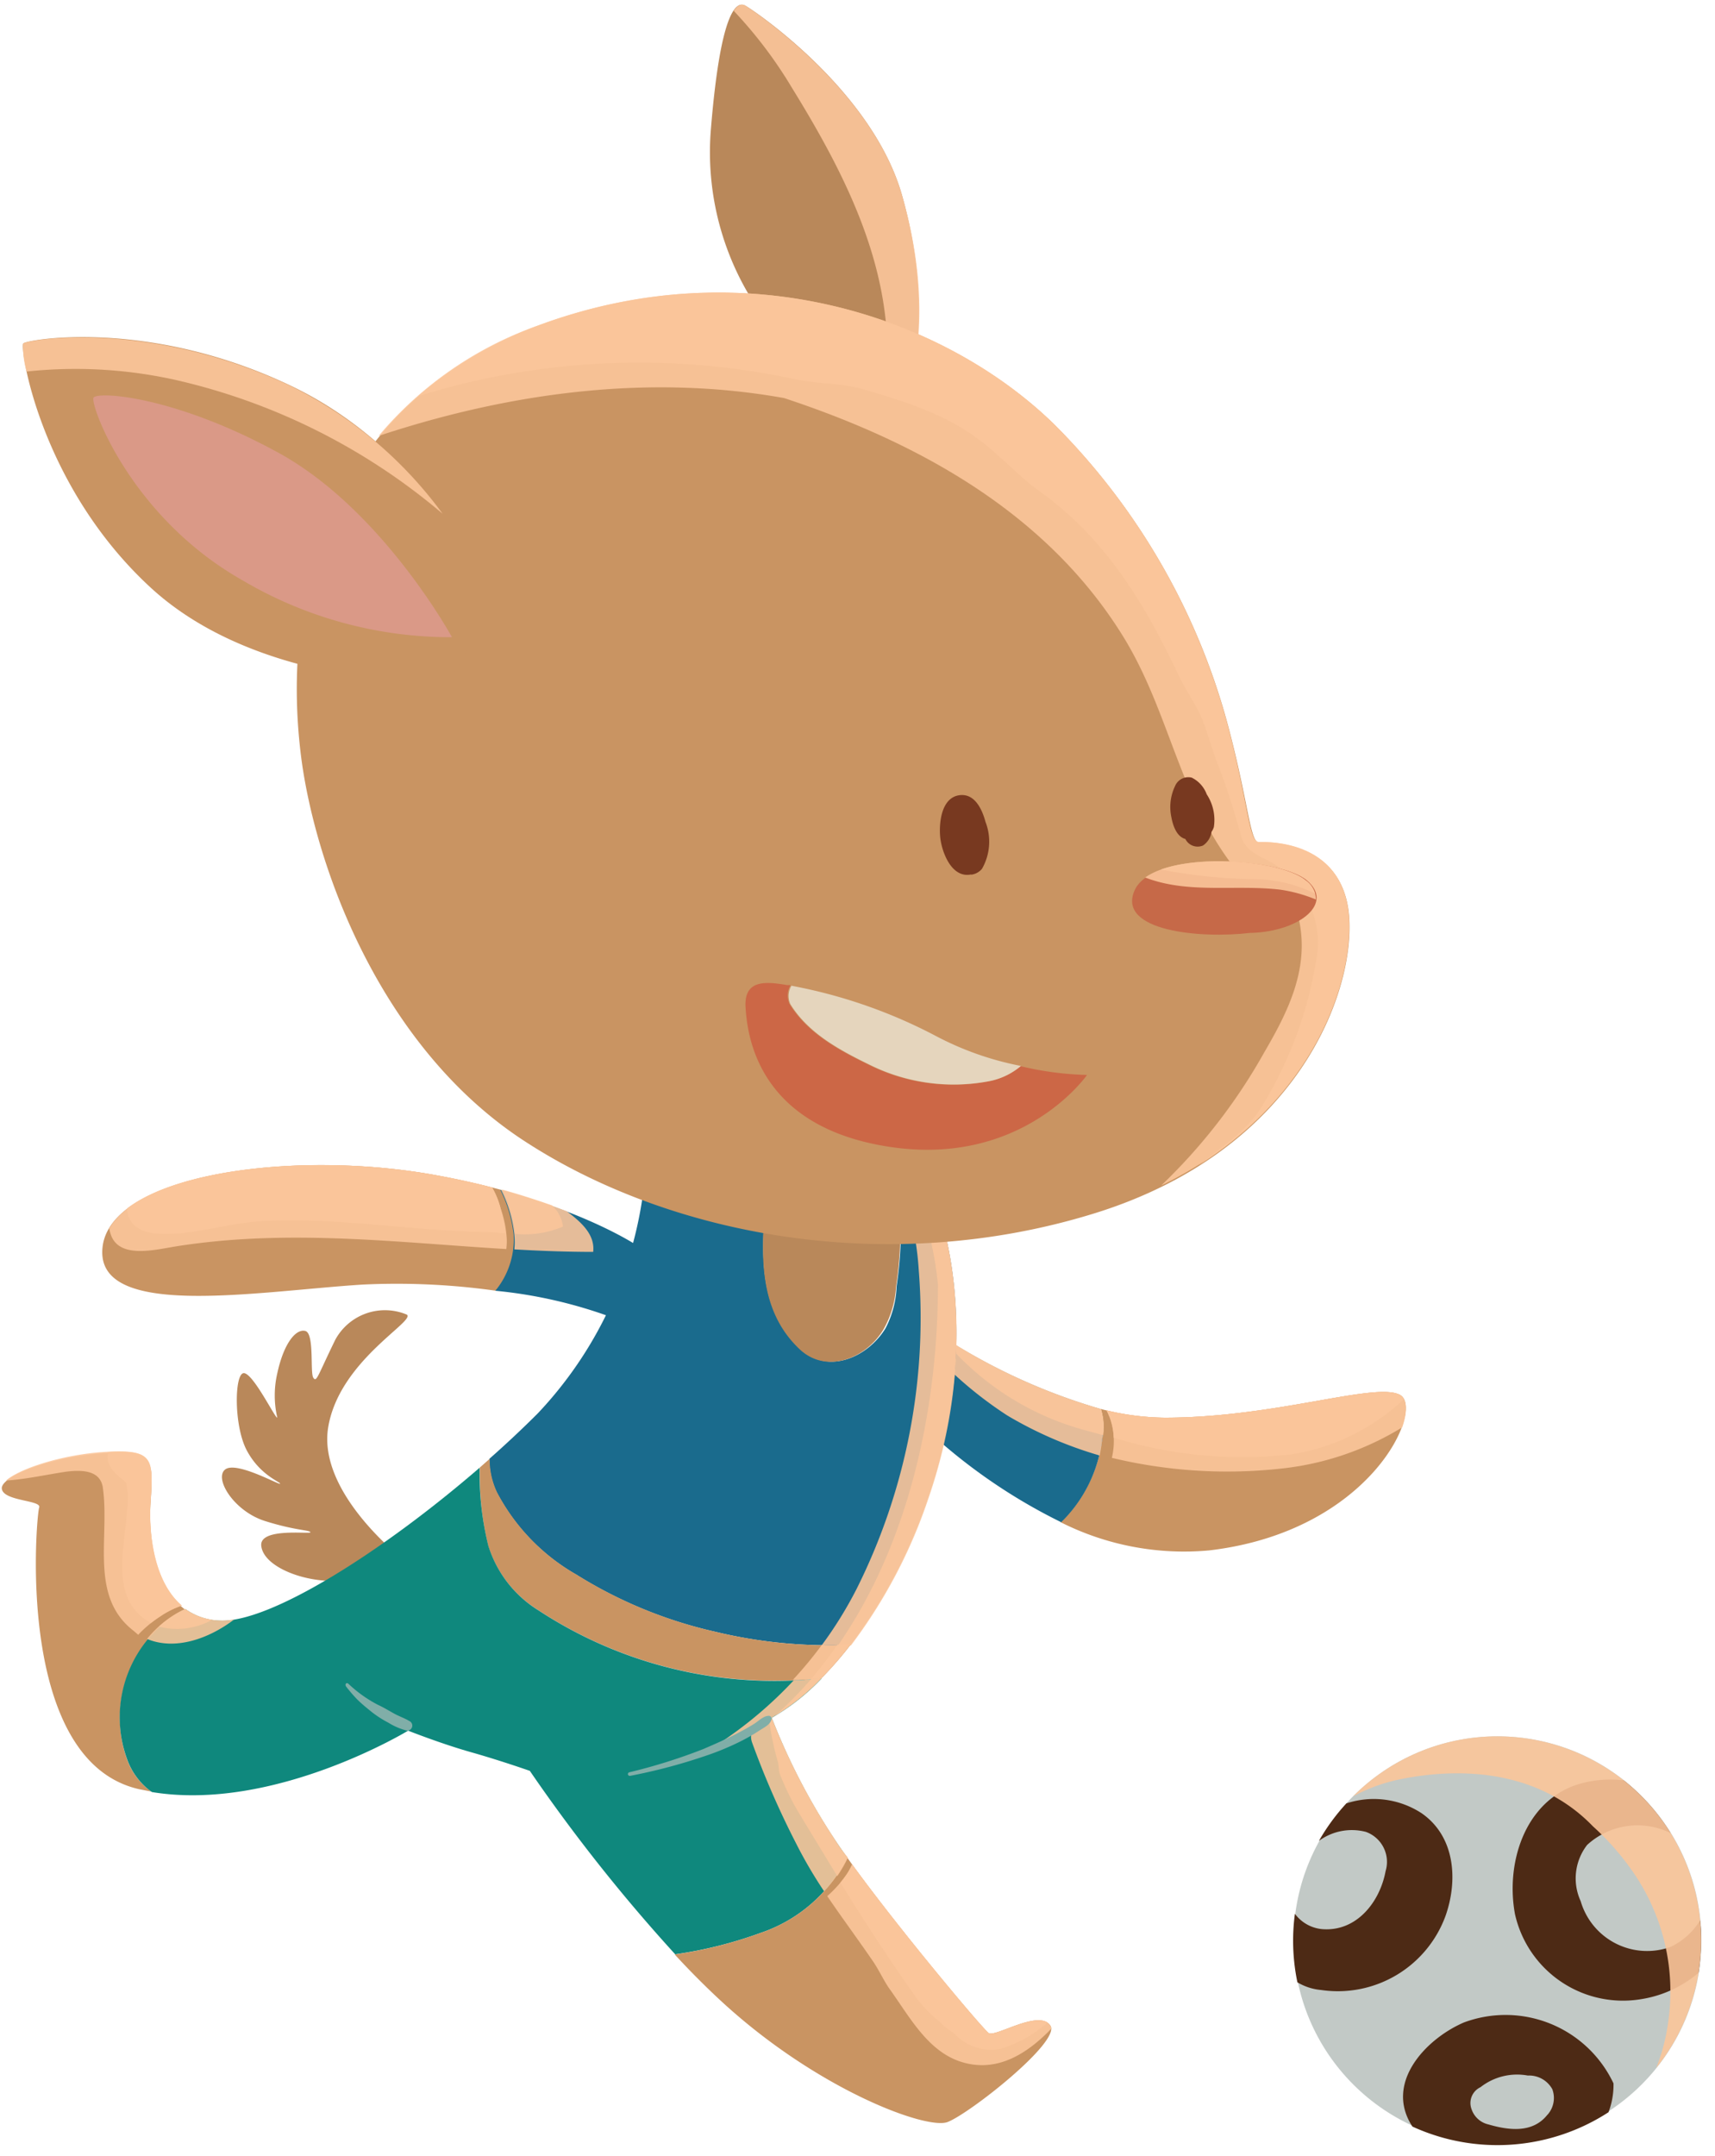 <svg xmlns="http://www.w3.org/2000/svg" viewBox="-0.11 -0.28 102.868 129.265"><title>Depositphotos_126046586_06</title><g data-name="Layer 2"><g data-name="Layer 1" style="isolation:isolate"><circle cx="89.71" cy="116.07" r="12.23" fill="#c2c9c6"/><path d="M85.16 108.45a5.25 5.25 0 0 0-4.51-.59 12.25 12.25 0 0 0-1.65 2.25 3.33 3.33 0 0 1 2.82-.54 1.91 1.91 0 0 1 1.18 2.35c-.34 1.85-1.74 3.65-3.81 3.48a2.29 2.29 0 0 1-1.63-.92 12.23 12.23 0 0 0 .15 4.11 3.35 3.35 0 0 0 1.42.46 6.88 6.88 0 0 0 7.46-4.43c.76-2.14.59-4.77-1.43-6.17z" fill="#4d2a15"/><path d="M87.69 121c-2.31 1-4.78 3.65-3.08 6.24a12.24 12.24 0 0 0 11.76-.86 4.6 4.6 0 0 0 .3-1.73 7.16 7.16 0 0 0-8.98-3.65zm5 5.55c-.9 1.12-2.36.9-3.53.56a1.39 1.39 0 0 1-1-.9 1.05 1.05 0 0 1 .53-1.33 3.56 3.56 0 0 1 2.84-.7A1.59 1.59 0 0 1 93 125a1.51 1.51 0 0 1-.27 1.51z" fill="#4d2a15"/><path d="M100.08 116.47a4.15 4.15 0 0 1-5.38-2.75 3.27 3.27 0 0 1 .39-3.37 4.47 4.47 0 0 1 5-.71 12.24 12.24 0 0 0-2.81-3.16 6.63 6.63 0 0 0-2.87.28c-3.09 1.07-4.21 4.71-3.65 7.74a6.64 6.64 0 0 0 7.57 5.1 7 7 0 0 0 3.44-1.58 12.34 12.34 0 0 0 .15-1.95c0-.4 0-.8-.06-1.19a4.12 4.12 0 0 1-1.78 1.59z" fill="#4d2a15"/><path d="M89.71 103.84a12.19 12.19 0 0 0-8.66 3.6 10.29 10.29 0 0 1 3.05-1.07c4.15-.79 8.41-.17 11.33 2.86a15.8 15.8 0 0 1 2.53 2.92 12.59 12.59 0 0 1 2 8.75 11.56 11.56 0 0 1-.73 2.83 12.23 12.23 0 0 0-9.53-19.89z" style="mix-blend-mode:overlay" fill="#fbc69a" opacity=".9"/><path d="M83.89 83.38c-1.43-.84-7.41 1.35-14.14 1.35a15.76 15.76 0 0 1-3.83-.52A3.72 3.72 0 0 1 66 86a8.33 8.33 0 0 1-2.49 5 16.45 16.45 0 0 0 8.91 1.69c9.7-1.14 12.9-8.46 11.47-9.31z" fill="#c99462"/><path d="M66 86a3.72 3.72 0 0 0-.11-1.79 35.9 35.9 0 0 1-10.64-5.12l-1.43 4.71a33.6 33.6 0 0 0 9.72 7.2A8.33 8.33 0 0 0 66 86z" fill="#1a6b8d"/><path d="M83.89 83.38c-1.43-.84-7.41 1.35-14.14 1.35a15.46 15.46 0 0 1-3.49-.44c.07.14.13.28.19.42a4.26 4.26 0 0 1 .13 2.43 29.53 29.53 0 0 0 10.1.65A17.37 17.37 0 0 0 84 85.31c.33-.96.29-1.69-.11-1.93z" style="mix-blend-mode:overlay" fill="#fbc69a" opacity=".9"/><path d="M65.92 84.21a35.9 35.9 0 0 1-10.64-5.12l-.25.83a23.61 23.61 0 0 0 5.28 4.68 23.85 23.85 0 0 0 5.54 2.4 9.32 9.32 0 0 0 .15-1 3.72 3.72 0 0 0-.08-1.79z" style="mix-blend-mode:overlay" fill="#fbc69a" opacity=".9"/><path d="M83.89 83.38c-1.43-.84-7.41 1.35-14.14 1.35a15.46 15.46 0 0 1-3.49-.44c.07.14.13.28.19.42a3.43 3.43 0 0 1 .24 1.22 26.12 26.12 0 0 0 10.66 1 12.69 12.69 0 0 0 6.74-3.3.56.56 0 0 0-.2-.25z" style="mix-blend-mode:overlay" fill="#fbc69a" opacity=".9"/><path d="M65.92 84.21a34.62 34.62 0 0 1-9.66-4.45 16.7 16.7 0 0 0 8.59 5.69l1.21.33a3.48 3.48 0 0 0-.14-1.57z" style="mix-blend-mode:overlay" fill="#fbc69a" opacity=".9"/><path d="M24.29 93.41c-.22-.17-5.39-4.15-4.71-8.13s5.27-6.34 4.71-6.73A3.39 3.39 0 0 0 20 80.06c-1.07 2.19-1.12 2.58-1.32 2.27s.08-2.66-.48-2.8-1.29.73-1.68 2.55a5.88 5.88 0 0 0 0 2.64c-.08.14-1.43-2.64-2-2.66s-.62 3.14.17 4.63 2 1.88 2 2-2.66-1.4-3.31-.84.56 2.5 2.41 3.08 2.66.53 2.72.67-3.06-.31-2.95.81 2.06 2 3.92 2.1a21.47 21.47 0 0 0 3.88-.25z" fill="#b9885a"/><path d="M55.82 71.42l-2-.21a23.13 23.13 0 0 1-.15 5.65 5.9 5.9 0 0 1-.67 2.52c-1.07 1.74-3.42 2.75-5 1.29C45 78 45.65 74 45.93 70.45l-7.31-.7a23.87 23.87 0 0 1-6.48 14.73c-.91.91-1.89 1.83-2.9 2.72a4.64 4.64 0 0 0 .44 2 12.22 12.22 0 0 0 4.77 4.94 26.83 26.83 0 0 0 8.3 3.42 29.08 29.08 0 0 0 8.14.79 30.85 30.85 0 0 0 4.65-8.82c3.59-10.26.46-18.05.28-18.11z" fill="#1a6b8d"/><path d="M47.91 80.68c1.63 1.46 4 .45 5-1.29a5.9 5.9 0 0 0 .73-2.52 23.13 23.13 0 0 0 .15-5.65l-7.91-.76C45.65 74 45 78 47.91 80.68z" fill="#b9885a"/><path d="M29.17 92.4a7 7 0 0 0 3 3.87 25.8 25.8 0 0 0 17 4.08 21.67 21.67 0 0 0 1.74-2 29.08 29.08 0 0 1-8.14-.79 26.83 26.83 0 0 1-8.3-3.42 12.22 12.22 0 0 1-4.77-4.94 4.64 4.64 0 0 1-.44-2l-.59.52a18 18 0 0 0 .5 4.68z" fill="#c99462"/><path d="M7.52 105.25a7.34 7.34 0 0 1 3.49-9c-1.85-1.35-2.22-4.35-2.09-6.38.17-2.64.22-3.2-2.86-3S-.11 88.25 0 89s2.41.67 2.24 1.12-1.51 15.2 6 16.89l.72.14a4.11 4.11 0 0 1-1.44-1.9z" fill="#c99462"/><path d="M50.7 111.1c-.31-.43-.58-.83-.82-1.19a38.31 38.31 0 0 1-3.7-7.18 13.08 13.08 0 0 0 3-2.37 25.8 25.8 0 0 1-17-4.08 7 7 0 0 1-3-3.87 18 18 0 0 1-.52-4.68c-5.78 5-12.57 9.31-15.58 9.17a3.72 3.72 0 0 1-2.08-.7 7.34 7.34 0 0 0-3.49 9A4.11 4.11 0 0 0 9 107.18c7.33 1.21 15.37-3.68 15.37-3.68s2 .79 3.77 1.29 3.53 1.12 3.53 1.12a101.25 101.25 0 0 0 8.72 11 25.4 25.4 0 0 0 5.14-1.29 9 9 0 0 0 5.17-4.52z" fill="#0f887d"/><path d="M8.18 97.75a7.06 7.06 0 0 1 1.32-1.1 5.31 5.31 0 0 1 1.3-.65c-1.66-1.41-2-4.26-1.88-6.21.17-2.64.22-3.2-2.86-3-2.51.18-5 1-5.81 1.71 1.18-.07 2.4-.35 3.61-.53.9-.11 2-.11 2.19.9.45 3-.84 6.56 1.85 8.64z" style="mix-blend-mode:overlay" fill="#fbc69a" opacity=".9"/><path d="M13.94 96.83a4.14 4.14 0 0 1-.86.06A3.72 3.72 0 0 1 11 96.2 6.46 6.46 0 0 0 8.71 98c1.68.7 3.69 0 5.23-1.17z" style="mix-blend-mode:overlay" fill="#fbc69a" opacity=".9"/><path d="M8.53 96.78a2.85 2.85 0 0 0 .41.27 7 7 0 0 1 .57-.41A5.31 5.31 0 0 1 10.8 96c-1.66-1.41-2-4.26-1.88-6.21.16-2.54.22-3.15-2.54-3-.2.77.41 1.32 1 1.76.17.17.11.45.17.67.08 2.57-1.27 5.88.98 7.56z" style="mix-blend-mode:overlay" fill="#fbc69a" opacity=".9"/><path d="M12.62 96.85A3.61 3.61 0 0 1 11 96.2a6.3 6.3 0 0 0-1.58 1.06 4.35 4.35 0 0 0 3.2-.41z" style="mix-blend-mode:overlay" fill="#fbc69a" opacity=".9"/><path d="M55.82 71.42l-1.73-.18a18.14 18.14 0 0 1 .91 4.67A36.31 36.31 0 0 1 51.27 95a24 24 0 0 1-2.08 3.36h1.7a30.85 30.85 0 0 0 4.65-8.82c3.59-10.27.46-18.06.28-18.12z" style="mix-blend-mode:overlay" fill="#fbc69a" opacity=".9"/><path d="M49.15 100.35a21.67 21.67 0 0 0 1.74-2c-.56 0-1.13.05-1.7 0a24.16 24.16 0 0 1-1.73 2.09c.54.02 1.13-.02 1.69-.09z" style="mix-blend-mode:overlay" fill="#fbc69a" opacity=".9"/><path d="M43.07 104.23a32.51 32.51 0 0 0 3.16-1.37l-.05-.14a13.08 13.08 0 0 0 3-2.37c-.56.07-1.12.12-1.69.14a24.47 24.47 0 0 1-4.42 3.74z" style="mix-blend-mode:overlay" fill="#fbc69a" opacity=".9"/><path d="M55.82 71.42l-.94-.1a21.17 21.17 0 0 1 1.27 5.43c0 7.42-1.72 15.49-6 21.64h.78a30.85 30.85 0 0 0 4.65-8.82c3.55-10.3.42-18.09.24-18.15z" style="mix-blend-mode:overlay" fill="#fbc69a" opacity=".9"/><path d="M48.54 100.41l.62-.07a21.67 21.67 0 0 0 1.74-2h-.78a25.13 25.13 0 0 1-1.58 2.07z" style="mix-blend-mode:overlay" fill="#fbc69a" opacity=".9"/><path d="M46.37 102.61a14.43 14.43 0 0 0 2.79-2.27l-.62.07a23.68 23.68 0 0 1-2.17 2.2z" style="mix-blend-mode:overlay" fill="#fbc69a" opacity=".9"/><path d="M62.89 121.18c-.67-1-3.31.73-3.7.45s-5.65-6.54-8.49-10.53a9 9 0 0 1-5.2 4.53 25.4 25.4 0 0 1-5.14 1.29c.81.88 1.65 1.73 2.5 2.53 5.83 5.5 12.57 8 13.86 7.52s6.84-4.84 6.17-5.79z" fill="#c99462"/><path d="M49.88 109.9a38.72 38.72 0 0 1-3.67-7.09c-.7.18-1.48.53-1.22 1.37a51.92 51.92 0 0 0 2.64 6.06 27.18 27.18 0 0 0 1.69 2.89 8.17 8.17 0 0 0 1.38-2c-.31-.46-.59-.86-.82-1.23z" style="mix-blend-mode:overlay" fill="#fbc69a" opacity=".9"/><path d="M62.89 121.18c-.67-1-3.31.73-3.7.45s-5.29-6.12-8.19-10.11a3.68 3.68 0 0 1-.33.6 7.2 7.2 0 0 1-1.16 1.3c.88 1.3 1.82 2.56 2.77 3.95.34.51.56 1 .9 1.52 1.29 1.79 2.36 3.87 4.43 4.49s3.86-.47 5.33-2a.33.33 0 0 0-.05-.2z" style="mix-blend-mode:overlay" fill="#fbc69a" opacity=".9"/><path d="M49.88 109.9a38.72 38.72 0 0 1-3.67-7.09l-.19.05a17.87 17.87 0 0 0 .49 2.38c.11.28.06.62.17.9a16.94 16.94 0 0 0 1 2.08c.83 1.37 1.63 2.69 2.43 4a7.66 7.66 0 0 0 .64-1.11c-.36-.44-.64-.84-.87-1.21z" style="mix-blend-mode:overlay" fill="#fbc69a" opacity=".9"/><path d="M59.19 121.63c-.34-.25-5.29-6.12-8.19-10.11a3.68 3.68 0 0 1-.33.6 5.71 5.71 0 0 1-.37.49c1.44 2.33 2.91 4.6 4.62 7a8.32 8.32 0 0 0 1.4 1.4c.28.34.67.5 1 .84a3 3 0 0 0 2.58.73 7.65 7.65 0 0 0 2.83-1.58c-.86-.55-3.18.89-3.54.63z" style="mix-blend-mode:overlay" fill="#fbc69a" opacity=".9"/><path d="M46 102.61c-.3 0-.59.29-.83.45s-.62.37-.94.54c-.7.37-1.43.69-2.15 1a33.64 33.64 0 0 1-4.46 1.4.11.11 0 0 0 .06.21 33.65 33.65 0 0 0 4.56-1.21 16.19 16.19 0 0 0 2.17-.91c.35-.18.68-.37 1-.58s.65-.35.75-.66a.17.17 0 0 0-.16-.24z" style="mix-blend-mode:multiply" fill="#80aea8"/><path d="M24.44 102.92c-.28-.17-.61-.28-.9-.44s-.63-.37-1-.54a7.76 7.76 0 0 1-1.75-1.25c-.1-.1-.23 0-.15.15a9 9 0 0 0 .66.77c.28.28.59.53.9.78a6.5 6.5 0 0 0 1 .64 3.82 3.82 0 0 0 1 .44.3.3 0 0 0 .24-.55z" style="mix-blend-mode:multiply" fill="#80aea8"/><path d="M30.75 73.78a7.86 7.86 0 0 0-.8-2.71c-1.19-.32-2.49-.62-3.91-.88-8.58-1.57-19.52-.06-20 4.32s9.26 2.64 15.6 2.24a42.56 42.56 0 0 1 8 .37 4.83 4.83 0 0 0 1.11-3.34z" fill="#c99462"/><path d="M39 75.12c0-.24-3.09-2.42-9.1-4.05a7.86 7.86 0 0 1 .8 2.71 4.83 4.83 0 0 1-1.1 3.34 27.88 27.88 0 0 1 7 1.6c1.16.66 2.62-1.8 2.4-3.6z" fill="#1a6b8d"/><path d="M30.29 74.08a6.47 6.47 0 0 0-.37-1.89 4.93 4.93 0 0 0-.51-1.26c-1-.27-2.17-.52-3.38-.74-7.8-1.43-17.54-.31-19.59 3.19a2.92 2.92 0 0 0 .07.29c.45 1.57 2.64 1 3.93.79 6.75-1.07 13.26-.23 19.82.16a4.15 4.15 0 0 0 .03-.54z" style="mix-blend-mode:overlay" fill="#fbc69a" opacity=".9"/><path d="M33.88 72.35a40.12 40.12 0 0 0-3.94-1.28 7.86 7.86 0 0 1 .8 2.71 4.24 4.24 0 0 1 0 .86c1.57.09 3.15.15 4.73.15.12-1.04-.72-1.79-1.59-2.44z" style="mix-blend-mode:overlay" fill="#fbc69a" opacity=".9"/><path d="M29.92 72.19a4.93 4.93 0 0 0-.51-1.26c-1-.27-2.17-.52-3.38-.74-6.86-1.26-15.22-.54-18.53 2a2.62 2.62 0 0 0 .07.38c.34 1.18 1.79 1.18 2.86 1.12 1.68-.11 3.37-.62 5-.73 4.38-.28 8.7.51 13 .62.57 0 1.17.05 1.77.09a7.7 7.7 0 0 0-.28-1.48z" style="mix-blend-mode:overlay" fill="#fbc69a" opacity=".9"/><path d="M33.66 73.27A2.14 2.14 0 0 0 33 72c-.91-.32-1.92-.65-3-.95a7.8 7.8 0 0 1 .79 2.66 5.87 5.87 0 0 0 2.87-.44z" style="mix-blend-mode:overlay" fill="#fbc69a" opacity=".9"/><path d="M46.17 19.36a16.79 16.79 0 0 1-3.64-11.89C43.09.62 44-.28 44.6.06s7.63 5.11 9.4 11.39.67 10.38.62 10.55-8.45-2.64-8.45-2.64z" fill="#b9885a"/><path d="M54 11.45C52.23 5.17 45.16.4 44.6.06c-.2-.12-.44-.08-.7.31A26.39 26.39 0 0 1 47.4 5c3.21 5.2 5.92 10.6 5.71 16.6a7.82 7.82 0 0 0 1.53.39c.06-.16 1.18-4.26-.64-10.54z" style="mix-blend-mode:overlay" fill="#fbc69a" opacity=".9"/><path d="M17.92 44.85C16.79 35.32 19.6 24 32.22 19.27s24.57-.34 31 6a40.23 40.23 0 0 1 10.42 18.3c1.18 4.54 1.23 6.68 1.79 6.68s5-.11 5.38 4.38-3 14.06-15.31 17.86-25.41 1.39-34.22-4.39-12.61-16.9-13.36-23.25z" fill="#c99462"/><path d="M80.79 54.59c-.39-4.49-4.79-4.38-5.39-4.38s-.62-2.13-1.79-6.68a40.23 40.23 0 0 0-10.42-18.3c-6.4-6.31-18.34-10.69-31-6a22.08 22.08 0 0 0-9.59 6.63c7.83-2.59 16.17-3.73 24.32-2.27 8 2.64 15.88 6.9 20.48 14.53 2.58 4.32 3.2 9.09 6.23 13.24.73 1 2.07 1.07 3 1.91a3.16 3.16 0 0 1 1.18 1.63c.62 2.92-.67 5.5-2.08 7.91a34.05 34.05 0 0 1-6.19 8c9.03-4.39 11.59-12.27 11.25-16.22z" style="mix-blend-mode:overlay" fill="#fbc69a" opacity=".9"/><path d="M80.79 54.59c-.39-4.49-4.79-4.38-5.39-4.38s-.62-2.13-1.79-6.68a40.23 40.23 0 0 0-10.42-18.3c-6.4-6.31-18.34-10.69-31-6A23.33 23.33 0 0 0 25 23.47a44.55 44.55 0 0 1 22.63-1c1.35.28 2.64.22 3.93.56 2.69.79 5.27 1.57 7.52 3.42.73.62 1.4 1.23 2.07 1.85.39.34.73.62 1.12.9 3.93 2.81 6.28 6.73 8.25 10.88.45 1 1.12 1.85 1.51 2.86.34.84.56 1.74.9 2.58.56 1.46 1 2.86 1.4 4.32.17.73.84 1.12 1.57 1.46a5.57 5.57 0 0 1 2.92 6.11 24.22 24.22 0 0 1-3.09 8.41c-.91 1.64-2.5 2.62-3.93 3.77 7.2-4.59 9.3-11.4 8.99-15z" style="mix-blend-mode:overlay" fill="#fbc69a" opacity=".9"/><path d="M75 55.66h-.12c-3 .36-8-.11-6.94-2.54s8.64-2 10.32-.62-.4 3.05-3.26 3.16z" fill="#c66948"/><path d="M78.21 52.51c-1.47-1.23-7.43-1.73-9.63-.17 2.58 1 5.4.41 8.11.73a8.91 8.91 0 0 1 2.13.59 1.38 1.38 0 0 0-.61-1.15z" style="mix-blend-mode:overlay" fill="#fbc69a" opacity=".9"/><path d="M78.54 53.19l.23.1a1.66 1.66 0 0 0-.57-.78c-1.29-1.08-6-1.59-8.68-.65a32.59 32.59 0 0 0 6 .59 8.57 8.57 0 0 1 3.02.74z" style="mix-blend-mode:overlay" fill="#fbc69a" opacity=".9"/><path d="M61.09 63.65a4.16 4.16 0 0 1-2 .93 11.33 11.33 0 0 1-7.07-1c-1.85-.9-3.7-1.91-4.77-3.65a1.21 1.21 0 0 1 .06-1.14h-.22c-1.28-.22-2.59-.34-2.48 1.35s.73 7.18 8.7 8.36 11.78-4.32 11.78-4.32a19.09 19.09 0 0 1-4-.53z" fill="#cc6746"/><path d="M47.29 59.92c1.07 1.74 2.92 2.75 4.77 3.65a11.33 11.33 0 0 0 7.07 1 4.16 4.16 0 0 0 2-.93A18.34 18.34 0 0 1 56 61.83a30.59 30.59 0 0 0-8.64-3 1.21 1.21 0 0 0-.07 1.09z" fill="#e5d5bd"/><path d="M29.46 35.4c-.17-.06-3.65-8.53-12.17-12.57s-15.76-2.75-16-2.52 1 8.53 7.63 14.64 17.67 5.72 17.9 5.72a57.7 57.7 0 0 0 2.64-5.27z" fill="#c99462"/><path d="M17.28 22.84c-8.53-4-15.76-2.75-16-2.52A5 5 0 0 0 1.49 22a27.62 27.62 0 0 1 9.05.53 37.66 37.66 0 0 1 15.9 8 25 25 0 0 0-9.16-7.69z" style="mix-blend-mode:overlay" fill="#fbc69a" opacity=".9"/><path d="M27 37.93s-4.16-7.63-10.39-11.05S5.72 23.17 5.5 23.57s2.19 7.13 8.92 10.94A24.57 24.57 0 0 0 27 37.93z" fill="#da9987"/><path d="M59 49c-.19-.71-.62-1.69-1.52-1.6-1.11.11-1.27 1.61-1.2 2.47s.65 2.52 1.84 2.29a.16.16 0 0 0 .09 0 1 1 0 0 0 .58-.34A3.28 3.28 0 0 0 59 49z" fill="#783920"/><path d="M72.27 47.35a1.81 1.81 0 0 0-.9-1 .86.86 0 0 0-1 .51 2.9 2.9 0 0 0-.22 1.86c.09.49.31 1.17.84 1.31a.82.82 0 0 0 1.06.39 1.2 1.2 0 0 0 .51-.82 1 1 0 0 0 .14-.29 2.8 2.8 0 0 0-.43-1.96z" fill="#783920"/></g></g></svg>